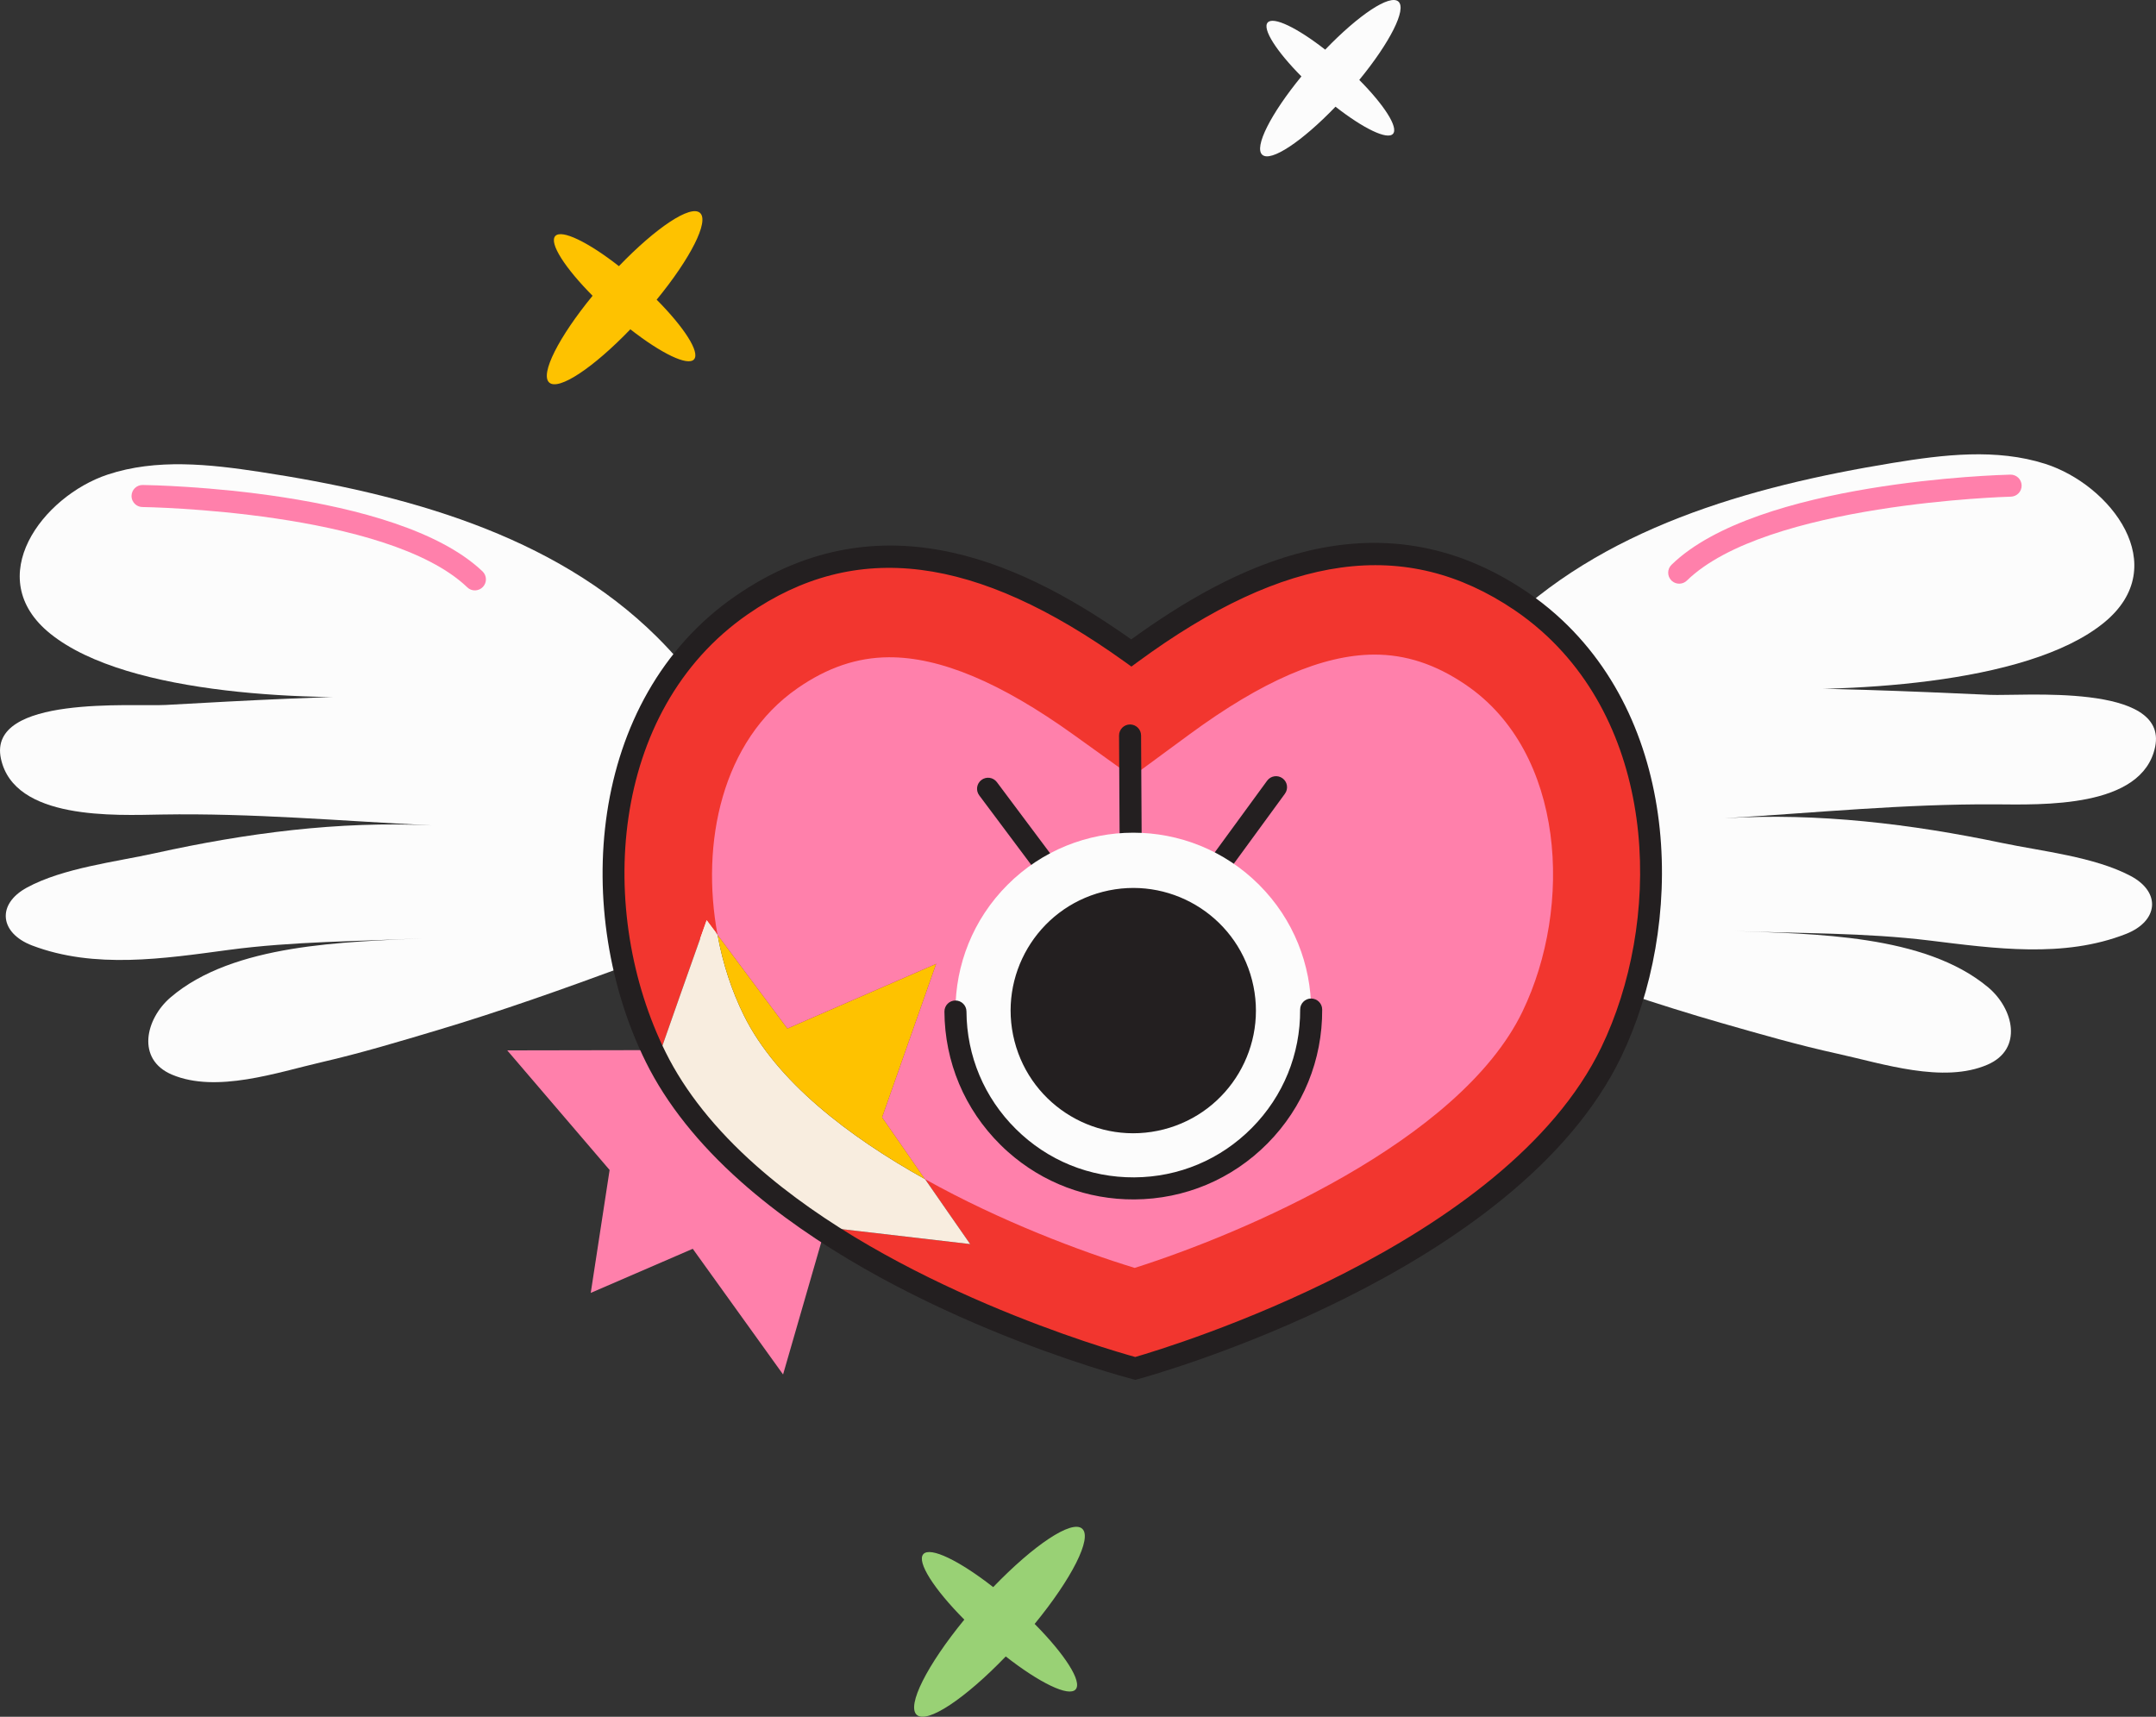 <svg id="_лой_2" xmlns="http://www.w3.org/2000/svg" width="1080" height="859.99" viewBox="0 0 1080 859.99"><rect x="0" y="0" width="1080" height="859.99" fill="#333333" stroke="none"/><g id="Heart_502675426"><g id="Heart_502675426-2"><path d="M538.81 846.3c3.44-3.88-5.41-17.58-20.53-32.81 18.55-22.64 29.01-43.09 23.81-47.71s-24.27 8.18-44.57 29.27c-16.91-13.22-31.55-20.4-35-16.52-3.44 3.88 5.4 17.58 20.53 32.81-18.55 22.64-29.01 43.09-23.81 47.71s24.27-8.18 44.57-29.27c16.91 13.22 31.55 20.4 35 16.52z" fill="#99d175"/><path d="M697.79 67.04c2.84-3.19-4.45-14.46-16.89-27 15.27-18.63 23.88-35.46 19.6-39.26s-19.98 6.73-36.68 24.09c-13.91-10.88-25.97-16.79-28.8-13.59s4.45 14.46 16.89 27c-15.27 18.63-23.88 35.46-19.6 39.26s19.98-6.73 36.68-24.09c13.91 10.88 25.97 16.79 28.8 13.59z" fill="#fcfcfc"/><path d="M347.65 180.02c3.14-3.53-4.93-16.02-18.71-29.9 16.91-20.63 26.44-39.28 21.71-43.48-4.74-4.21-22.12 7.46-40.62 26.68-15.41-12.05-28.76-18.59-31.9-15.06s4.93 16.02 18.71 29.9c-16.91 20.64-26.44 39.28-21.71 43.48s22.13-7.46 40.63-26.68c15.41 12.05 28.76 18.59 31.9 15.06z" fill="#fec200"/><path d="M216.05 413.46c-46.39-2.27-92.99 3.91-138.21 13.9-19.96 4.41-46.26 7.44-64.32 17.24-15.42 8.36-13.66 22.86 2.59 29.04 31.3 11.9 66.02 6.55 98.26 2.23 32.75-4.39 64.85-4.21 97.77-5.85-39.16 1.95-95.2 2.59-126.73 29.64-12.54 10.76-17.25 31.06.73 38.67 22.28 9.43 52.85-1.14 74.96-6.24 19.61-4.52 38.84-10.3 58.11-16.06 63.86-19.07 125.46-44.8 188.49-66.29-20.78-46.79-42.36-94.75-78.73-130.79-51.83-51.36-126.59-71.56-198.72-82.55-25.39-3.87-51.92-6.76-76.3 1.33-32.56 10.8-63.61 51.71-28.7 79.76 39.37 31.62 133.63 33.65 182.21 30.88-41.51.23-82.98 2.45-124.42 4.77-16.14.91-89.47-5.09-82.58 26.91 6.66 30.94 57.26 28.37 80.62 27.98 45.26-.76 89.77 3.22 134.98 5.43z" fill="#fcfcfc"/><path d="M67.75 252.6c-1.16-1.03-1.88-2.53-1.86-4.2.04-3.05 2.54-5.49 5.59-5.45 5.16.06 126.92 2.12 170.22 43.27 2.21 2.11 2.29 5.6.19 7.81-2.11 2.21-5.68 2.32-7.81.19-40.11-38.4-161.52-40.21-162.74-40.23-1.38-.02-2.64-.54-3.6-1.39z" fill="#ff80ab"/><path d="M864.37 409.87c46.36-2.79 93.02 2.88 138.36 12.37 20 4.19 46.34 6.93 64.51 16.53 15.51 8.19 13.92 22.71-2.26 29.07-31.17 12.25-65.94 7.28-98.23 3.32-32.8-4.02-64.9-3.49-97.83-4.77 39.18 1.52 95.22 1.53 127.05 28.24 12.66 10.62 17.59 30.87-.3 38.67-22.18 9.68-52.86-.56-75.02-5.41-19.66-4.3-38.96-9.87-58.29-15.41-64.07-18.36-125.95-43.41-189.22-64.2 20.26-47.02 41.3-95.22 77.27-131.65 51.26-51.93 125.79-72.96 197.79-84.75 25.35-4.15 51.84-7.34 76.31.48 32.67 10.44 64.18 51 29.58 79.43-39.02 32.06-133.24 35.13-181.85 32.89 41.51-.23 83 1.53 124.46 3.39 16.14.73 89.41-6.08 82.88 25.99-6.32 31.01-56.94 29.01-80.3 28.87-45.26-.25-89.72 4.21-134.91 6.93z" fill="#fcfcfc"/><path d="M837.5 291.01c-.1-.09-.2-.18-.29-.28-2.13-2.18-2.08-5.68.1-7.81 42.83-41.72 164.57-45.03 169.73-45.16 3.05-.07 5.58 2.34 5.65 5.39.07 3.05-2.34 5.58-5.39 5.65-1.22.03-122.56 3.32-162.29 42.03-2.09 2.03-5.37 2.08-7.51.17z" fill="#ff80ab"/><path d="M412.99 616.74l-20.73 71.78-42.63-59.32-2.61-3.63-51.1 22.09 9.45-61.57-51.28-59.91 72.71-.13c.55 1.23 1.11 2.41 1.7 3.59 17.45 35.24 49.44 64.16 84.49 87.09z" fill="#ff80ab"/><path d="M761.71 301.05c-68.56-46.38-136.74-16.77-195.01 26.08-32.91-23.63-68.95-43.19-106.26-47.36-29.16-3.3-59.13 2.74-88.98 23.44-11.52 7.94-21.3 17.37-29.58 27.8-42.1 53.32-43.51 134.61-15.08 195.05l4.23-.02 1.17-3.28 8.52-24.27 13.27-37.5 5.46 7.3 35 46.93 74.54-32.42-27.08 76.92 21.48 30.98 11.8 17.01 10.79 15.51-72.4-8.43-.58 1.96c71.47 46.78 155.69 68.76 155.69 68.76.0.0 186.58-50.89 238.44-158.5 35.16-72.91 26.29-177.5-45.42-225.96z" fill="#f2362f"/><path d="M485.97 623.21l-72.4-8.43-.58 1.96c-35.05-22.94-67.04-51.85-84.49-87.09-.6-1.18-1.15-2.36-1.7-3.59l4.23-.02 1.17-3.28 8.52-24.27 13.27-37.5 5.46 7.3c2.58 14.33 7.12 28.15 13.25 40.5 16.25 32.78 52.2 60.45 90.7 81.91l11.8 17.01 10.79 15.51z" fill="#f8eddf"/><path d="M441.91 559.71l21.48 30.98c-38.5-21.46-74.44-49.13-90.7-81.91-6.12-12.35-10.66-26.17-13.25-40.5l35 46.93 74.54-32.42-27.08 76.92z" fill="#fec200"/><path d="M762.71 506.62c-31.56 65.47-141.08 111.65-194.31 128.52-26.54-8.09-67.06-23.26-105.02-44.45l-21.48-30.98 27.08-76.92-74.54 32.42-35-46.93c-8.54-45.99 2.15-97.27 40.07-123.52 14.92-10.37 29.88-15.42 45.67-15.51 25.72-.14 56.08 12.58 92.78 38.92l29.07 20.88 28.84-21.2c36.41-26.75 66.62-39.8 92.35-39.94 15.8-.09 30.81 4.79 45.84 15 50.14 33.87 53.89 111.35 28.64 163.71z" fill="#ff80ab"/><path d="M371.12 591.9h-.01c-21.22-18.87-37.21-38.98-47.53-59.78-36.75-74.11-30.07-181.71 44.73-233.48 75.09-51.97 148.58-13.5 198.36 21.65 49.39-35.7 122.46-74.98 198.12-23.84 5.16 3.49 10.14 7.35 14.78 11.48 63.36 56.29 64.04 156.13 32.53 221.49-52.38 108.61-234.24 159.31-241.95 161.41l-1.42.39-1.43-.37c-4.9-1.28-120.93-32.09-196.18-98.94zm401.12-275.72c-4.28-3.8-8.87-7.37-13.63-10.59-54.45-36.81-114.39-28.56-188.63 25.95l-3.23 2.37-3.25-2.34c-74.83-53.69-134.86-61.27-188.9-23.86-69.89 48.37-75.79 149.59-41.12 219.49 9.69 19.53 24.82 38.52 44.97 56.43 68.89 61.21 176.58 92.37 190.22 96.14 17.28-5 185.66-55.96 233.49-155.15 29.76-61.72 29.39-155.75-29.91-208.44z" fill="#231f20"/><g><g><path d="M606.9 437.65c-2.1-1.87-2.48-5.06-.79-7.38l28.63-39.19c1.8-2.46 5.25-3 7.72-1.2 2.45 1.76 3 5.25 1.2 7.72l-28.63 39.19c-1.8 2.46-5.25 3-7.72 1.2-.14-.11-.28-.22-.41-.33z" fill="#231f20"/><path d="M520.36 438.13c-.27-.24-.53-.52-.76-.83l-29.07-38.87c-1.83-2.44-1.33-5.9 1.12-7.73 2.44-1.83 5.89-1.34 7.73 1.12l29.07 38.87c1.83 2.44 1.33 5.9-1.12 7.73-2.14 1.6-5.05 1.41-6.97-.29z" fill="#231f20"/><path d="M562.7 422.62c-1.13-1-1.85-2.47-1.86-4.1l-.28-50.06c-.01-3.05 2.44-5.53 5.49-5.55 3.05.0 5.53 2.45 5.55 5.49l.28 50.06c.01 3.05-2.44 5.53-5.49 5.55-1.42.0-2.71-.52-3.69-1.39z" fill="#231f20"/></g><g><circle cx="567.7" cy="506.22" r="89.09" transform="translate(-191.67 549.69) rotate(-45)" fill="#fcfcfc"/><path d="M504.94 577.03c-1.29-1.14-2.54-2.32-3.77-3.54-17.97-17.77-27.94-41.48-28.08-66.75-.02-3.05 2.44-5.54 5.49-5.55 3.05-.01 5.53 2.45 5.55 5.49.12 22.32 8.93 43.26 24.81 58.96 15.85 15.7 36.91 24.27 59.23 24.15 22.33-.12 43.26-8.93 58.96-24.81 15.7-15.87 24.28-36.91 24.15-59.23-.02-3.05 2.44-5.54 5.49-5.55 3.06-.01 5.53 2.45 5.55 5.49.14 25.27-9.57 49.09-27.34 67.06-17.77 17.97-41.48 27.94-66.75 28.09-23.54.13-45.82-8.29-63.28-23.8z" fill="#231f20"/><circle cx="567.7" cy="506.22" r="61.43" transform="translate(-108.01 157) rotate(-14.39)" fill="#231f20"/></g></g></g></g></svg>